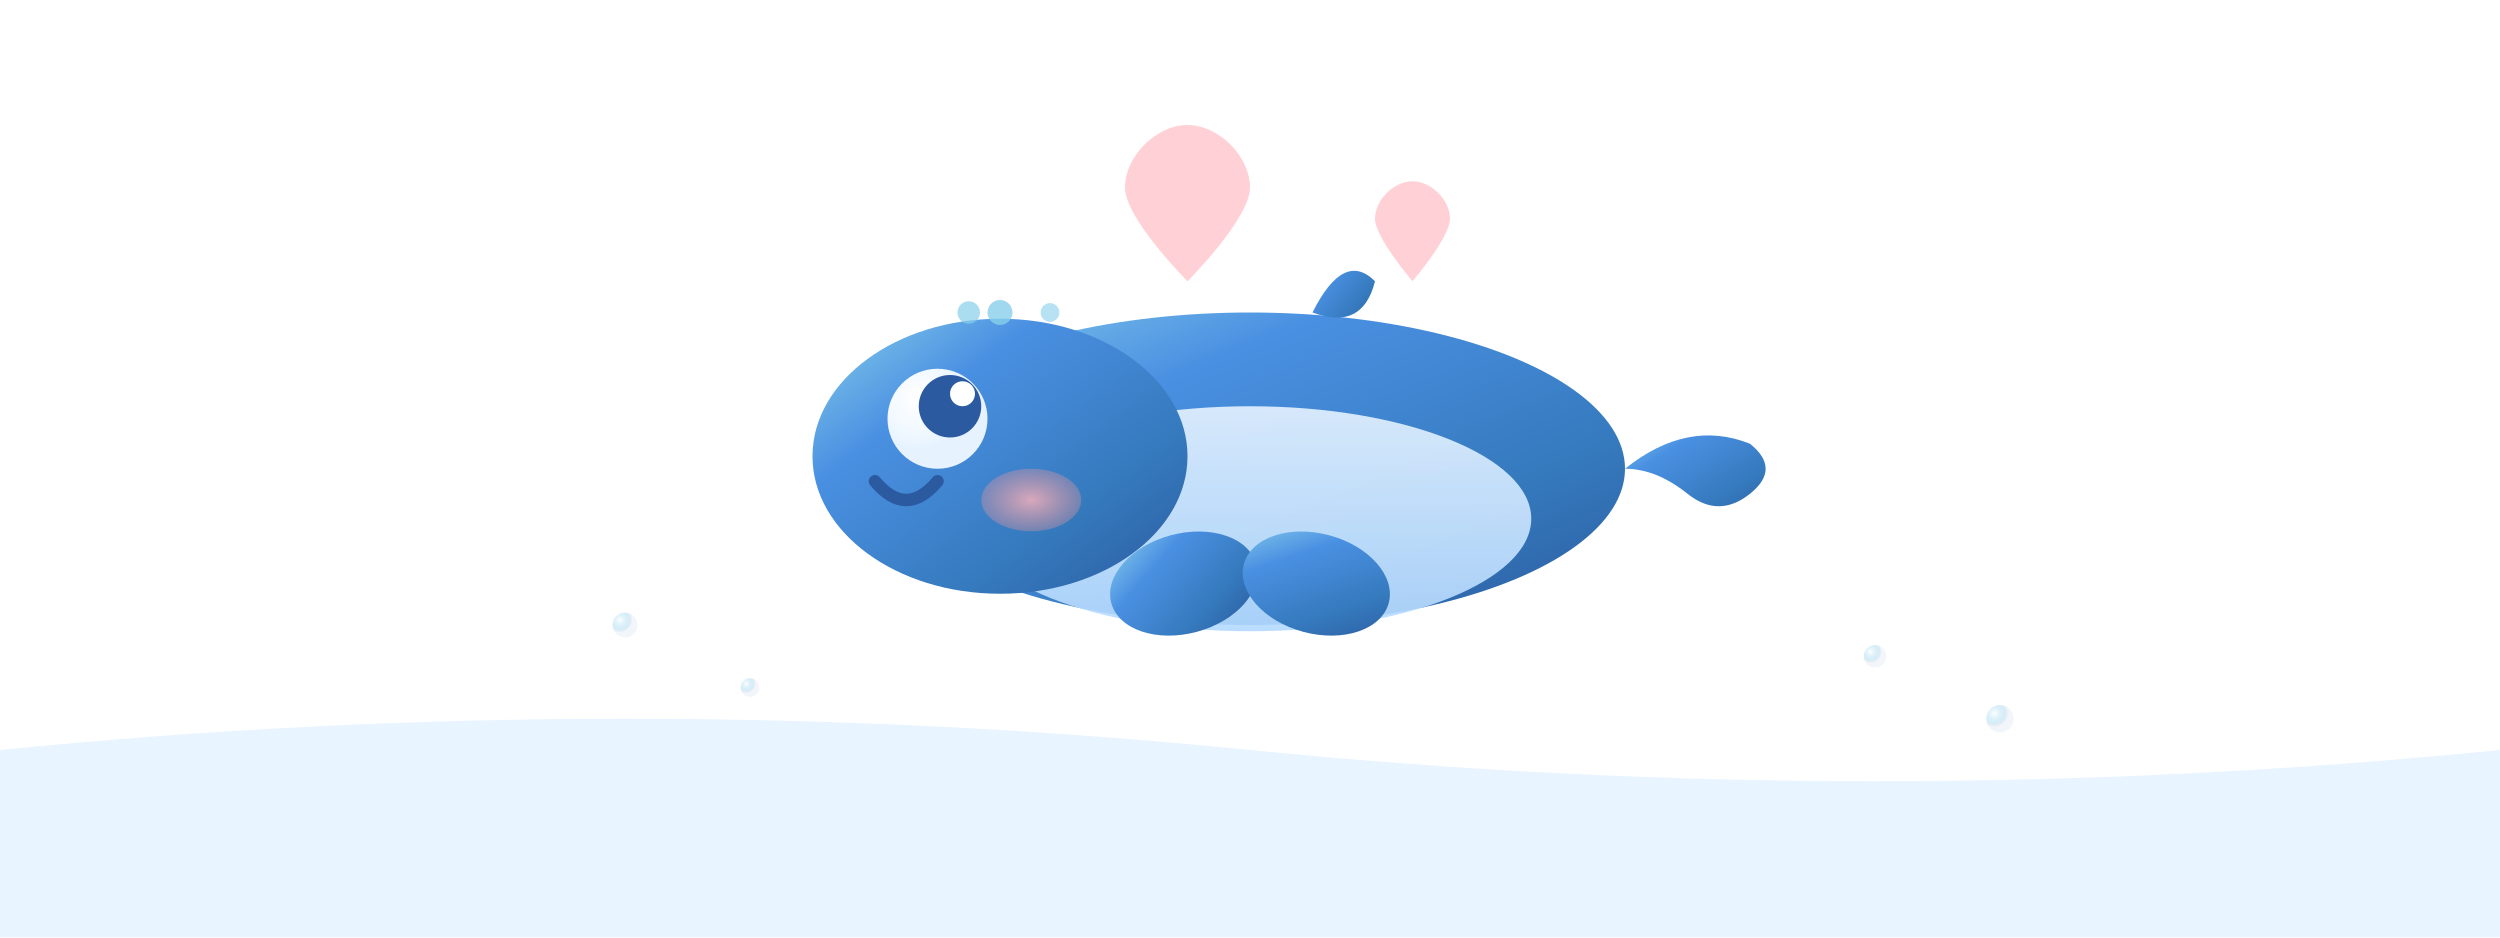 <svg width="400" height="150" viewBox="0 0 400 150" xmlns="http://www.w3.org/2000/svg">
  <defs>
    <!-- 可爱鲸鱼渐变 -->
    <linearGradient id="cuteWhaleGradient" x1="0%" y1="0%" x2="100%" y2="100%">
      <stop offset="0%" style="stop-color:#87ceeb;stop-opacity:1" />
      <stop offset="30%" style="stop-color:#4a90e2;stop-opacity:1" />
      <stop offset="70%" style="stop-color:#357abd;stop-opacity:1" />
      <stop offset="100%" style="stop-color:#2c5aa0;stop-opacity:1" />
    </linearGradient>
    
    <linearGradient id="cuteBelly" x1="0%" y1="0%" x2="0%" y2="100%">
      <stop offset="0%" style="stop-color:#e6f3ff;stop-opacity:1" />
      <stop offset="100%" style="stop-color:#b3d9ff;stop-opacity:1" />
    </linearGradient>
    
    <radialGradient id="eyeGradient" cx="30%" cy="30%">
      <stop offset="0%" style="stop-color:#ffffff;stop-opacity:1" />
      <stop offset="70%" style="stop-color:#f0f8ff;stop-opacity:1" />
      <stop offset="100%" style="stop-color:#e6f3ff;stop-opacity:1" />
    </radialGradient>
    
    <radialGradient id="bubbleGradient" cx="30%" cy="30%">
      <stop offset="0%" style="stop-color:#ffffff;stop-opacity:0.9" />
      <stop offset="70%" style="stop-color:#87ceeb;stop-opacity:0.5" />
      <stop offset="100%" style="stop-color:#4682b4;stop-opacity:0.1" />
    </radialGradient>
    
    <radialGradient id="cheekGradient" cx="50%" cy="50%">
      <stop offset="0%" style="stop-color:#ffb3ba;stop-opacity:0.8" />
      <stop offset="100%" style="stop-color:#ff9999;stop-opacity:0.3" />
    </radialGradient>
    
    <!-- 滤镜效果 -->
    <filter id="softGlow">
      <feGaussianBlur stdDeviation="2" result="coloredBlur"/>
      <feMerge> 
        <feMergeNode in="coloredBlur"/>
        <feMergeNode in="SourceGraphic"/>
      </feMerge>
    </filter>
    
    <filter id="cuteShadow" x="-50%" y="-50%" width="200%" height="200%">
      <feDropShadow dx="1" dy="2" stdDeviation="2" flood-color="#000000" flood-opacity="0.2"/>
    </filter>
  </defs>
  
  <!-- 简单的水波背景 -->
  <path d="M0,120 Q100,110 200,120 T400,120 L400,150 L0,150 Z" fill="#b3d9ff" opacity="0.3">
    <animateTransform attributeName="transform" type="translate" values="0,0; -50,0; 0,0" dur="6s" repeatCount="indefinite"/>
  </path>
  
  <!-- 可爱鲸鱼主体 -->
  <g transform="translate(200,75)" filter="url(#cuteShadow)">
    <!-- 鲸鱼身体 (更圆润可爱) -->
    <ellipse cx="0" cy="0" rx="60" ry="25" fill="url(#cuteWhaleGradient)" filter="url(#softGlow)">
      <animateTransform attributeName="transform" type="translate" values="0,0; 0,-3; 0,0; 0,2; 0,0" dur="3s" repeatCount="indefinite"/>
    </ellipse>
    
    <!-- 鲸鱼腹部 (更白更可爱) -->
    <ellipse cx="0" cy="8" rx="45" ry="18" fill="url(#cuteBelly)" opacity="0.9">
      <animateTransform attributeName="transform" type="translate" values="0,0; 0,-3; 0,0; 0,2; 0,0" dur="3s" repeatCount="indefinite"/>
    </ellipse>
    
    <!-- 鲸鱼头部 (更圆润) -->
    <ellipse cx="-40" cy="-2" rx="30" ry="22" fill="url(#cuteWhaleGradient)" filter="url(#softGlow)">
      <animateTransform attributeName="transform" type="translate" values="0,0; 0,-3; 0,0; 0,2; 0,0" dur="3s" repeatCount="indefinite"/>
    </ellipse>
    
    <!-- 可爱的大眼睛 -->
    <circle cx="-50" cy="-8" r="8" fill="url(#eyeGradient)">
      <animateTransform attributeName="transform" type="translate" values="0,0; 0,-3; 0,0; 0,2; 0,0" dur="3s" repeatCount="indefinite"/>
    </circle>
    <circle cx="-48" cy="-10" r="5" fill="#2c5aa0">
      <animateTransform attributeName="transform" type="translate" values="0,0; 0,-3; 0,0; 0,2; 0,0" dur="3s" repeatCount="indefinite"/>
    </circle>
    <circle cx="-46" cy="-12" r="2" fill="#ffffff">
      <animateTransform attributeName="transform" type="translate" values="0,0; 0,-3; 0,0; 0,2; 0,0" dur="3s" repeatCount="indefinite"/>
    </circle>
    
    <!-- 眨眼动画 -->
    <ellipse cx="-50" cy="-8" rx="8" ry="0" fill="url(#cuteWhaleGradient)" opacity="0">
      <animate attributeName="ry" values="0;8;0" dur="3s" begin="2s" repeatCount="indefinite"/>
      <animate attributeName="opacity" values="0;1;0" dur="0.3s" begin="2s" repeatCount="indefinite"/>
      <animateTransform attributeName="transform" type="translate" values="0,0; 0,-3; 0,0; 0,2; 0,0" dur="3s" repeatCount="indefinite"/>
    </ellipse>
    
    <!-- 可爱的脸颊红晕 -->
    <ellipse cx="-35" cy="5" rx="8" ry="5" fill="url(#cheekGradient)">
      <animateTransform attributeName="transform" type="translate" values="0,0; 0,-3; 0,0; 0,2; 0,0" dur="3s" repeatCount="indefinite"/>
    </ellipse>
    
    <!-- 微笑的嘴巴 -->
    <path d="M-60,2 Q-55,8 -50,2" stroke="#2c5aa0" stroke-width="2" fill="none" stroke-linecap="round">
      <animateTransform attributeName="transform" type="translate" values="0,0; 0,-3; 0,0; 0,2; 0,0" dur="3s" repeatCount="indefinite"/>
    </path>
    
    <!-- 可爱的心形尾巴 -->
    <path d="M60,0 Q70,-8 80,-4 Q85,0 80,4 Q75,8 70,4 Q65,0 60,0" fill="url(#cuteWhaleGradient)" filter="url(#softGlow)">
      <animateTransform attributeName="transform" type="rotate" values="0 60 0; -10 60 0; 0 60 0; 8 60 0; 0 60 0" dur="2.5s" repeatCount="indefinite"/>
      <animateTransform attributeName="transform" type="translate" values="0,0; 0,-3; 0,0; 0,2; 0,0" dur="3s" repeatCount="indefinite" additive="sum"/>
    </path>
    
    <!-- 小巧的胸鳍 -->
    <ellipse cx="-15" cy="15" rx="12" ry="8" fill="url(#cuteWhaleGradient)" transform="rotate(-15)">
      <animateTransform attributeName="transform" type="rotate" values="-15 -15 15; -25 -15 15; -15 -15 15; -5 -15 15; -15 -15 15" dur="2.8s" repeatCount="indefinite"/>
      <animateTransform attributeName="transform" type="translate" values="0,0; 0,-3; 0,0; 0,2; 0,0" dur="3s" repeatCount="indefinite" additive="sum"/>
    </ellipse>
    
    <ellipse cx="15" cy="15" rx="12" ry="8" fill="url(#cuteWhaleGradient)" transform="rotate(15)">
      <animateTransform attributeName="transform" type="rotate" values="15 15 15; 25 15 15; 15 15 15; 5 15 15; 15 15 15" dur="2.8s" repeatCount="indefinite"/>
      <animateTransform attributeName="transform" type="translate" values="0,0; 0,-3; 0,0; 0,2; 0,0" dur="3s" repeatCount="indefinite" additive="sum"/>
    </ellipse>
    
    <!-- 小背鳍 -->
    <path d="M10,-25 Q15,-35 20,-30 Q18,-22 10,-25" fill="url(#cuteWhaleGradient)">
      <animateTransform attributeName="transform" type="translate" values="0,0; 0,-3; 0,0; 0,2; 0,0" dur="3s" repeatCount="indefinite"/>
    </path>
  </g>
  
  <!-- 可爱的小水花 -->
  <g transform="translate(160,50)">
    <circle cx="0" cy="0" r="2" fill="#87ceeb" opacity="0.8">
      <animateTransform attributeName="transform" type="translate" values="0,0; -5,-15; -10,-30" dur="1.5s" repeatCount="indefinite"/>
      <animate attributeName="opacity" values="0;0.8;0" dur="1.5s" repeatCount="indefinite"/>
      <animate attributeName="r" values="1;3;1" dur="1.5s" repeatCount="indefinite"/>
    </circle>
    <circle cx="8" cy="0" r="1.5" fill="#87ceeb" opacity="0.6">
      <animateTransform attributeName="transform" type="translate" values="0,0; -3,-12; -6,-25" dur="1.5s" begin="0.3s" repeatCount="indefinite"/>
      <animate attributeName="opacity" values="0;0.6;0" dur="1.5s" begin="0.3s" repeatCount="indefinite"/>
    </circle>
    <circle cx="-5" cy="0" r="1.8" fill="#87ceeb" opacity="0.7">
      <animateTransform attributeName="transform" type="translate" values="0,0; -2,-10; -4,-20" dur="1.5s" begin="0.6s" repeatCount="indefinite"/>
      <animate attributeName="opacity" values="0;0.7;0" dur="1.5s" begin="0.6s" repeatCount="indefinite"/>
    </circle>
  </g>
  
  <!-- 可爱的小气泡 -->
  <g opacity="0.7">
    <circle cx="100" cy="100" r="2" fill="url(#bubbleGradient)">
      <animateTransform attributeName="transform" type="translate" values="0,0; 0,-50; 0,-100" dur="2.5s" repeatCount="indefinite"/>
      <animate attributeName="opacity" values="0;0.8;0" dur="2.5s" repeatCount="indefinite"/>
    </circle>
    <circle cx="120" cy="110" r="1.5" fill="url(#bubbleGradient)">
      <animateTransform attributeName="transform" type="translate" values="0,0; 0,-60; 0,-120" dur="3s" begin="0.8s" repeatCount="indefinite"/>
      <animate attributeName="opacity" values="0;0.7;0" dur="3s" begin="0.8s" repeatCount="indefinite"/>
    </circle>
    <circle cx="300" cy="105" r="1.8" fill="url(#bubbleGradient)">
      <animateTransform attributeName="transform" type="translate" values="0,0; 0,-45; 0,-90" dur="2.2s" begin="1.2s" repeatCount="indefinite"/>
      <animate attributeName="opacity" values="0;0.6;0" dur="2.2s" begin="1.2s" repeatCount="indefinite"/>
    </circle>
    <circle cx="320" cy="115" r="2.2" fill="url(#bubbleGradient)">
      <animateTransform attributeName="transform" type="translate" values="0,0; 0,-55; 0,-110" dur="2.8s" begin="0.4s" repeatCount="indefinite"/>
      <animate attributeName="opacity" values="0;0.8;0" dur="2.8s" begin="0.4s" repeatCount="indefinite"/>
    </circle>
  </g>
  
  <!-- 爱心特效 -->
  <g opacity="0.6">
    <path d="M180,30 C180,25 185,20 190,20 C195,20 200,25 200,30 C200,35 190,45 190,45 C190,45 180,35 180,30 Z" fill="#ffb3ba">
      <animateTransform attributeName="transform" type="translate" values="0,0; 5,-20; 10,-40" dur="3s" begin="1s" repeatCount="indefinite"/>
      <animate attributeName="opacity" values="0;0.8;0" dur="3s" begin="1s" repeatCount="indefinite"/>
      <animateTransform attributeName="transform" type="scale" values="0.5;1;0.5" dur="3s" begin="1s" repeatCount="indefinite" additive="sum"/>
    </path>
    <path d="M220,35 C220,32 223,29 226,29 C229,29 232,32 232,35 C232,38 226,45 226,45 C226,45 220,38 220,35 Z" fill="#ffb3ba">
      <animateTransform attributeName="transform" type="translate" values="0,0; 3,-15; 6,-30" dur="2.5s" begin="2s" repeatCount="indefinite"/>
      <animate attributeName="opacity" values="0;0.6;0" dur="2.5s" begin="2s" repeatCount="indefinite"/>
      <animateTransform attributeName="transform" type="scale" values="0.3;0.8;0.3" dur="2.5s" begin="2s" repeatCount="indefinite" additive="sum"/>
    </path>
  </g>
  
  <!-- 整体轻微摆动 -->
  <animateTransform attributeName="transform" type="translate" values="0,0; 5,0; 0,0; -3,0; 0,0" dur="6s" repeatCount="indefinite"/>
</svg>